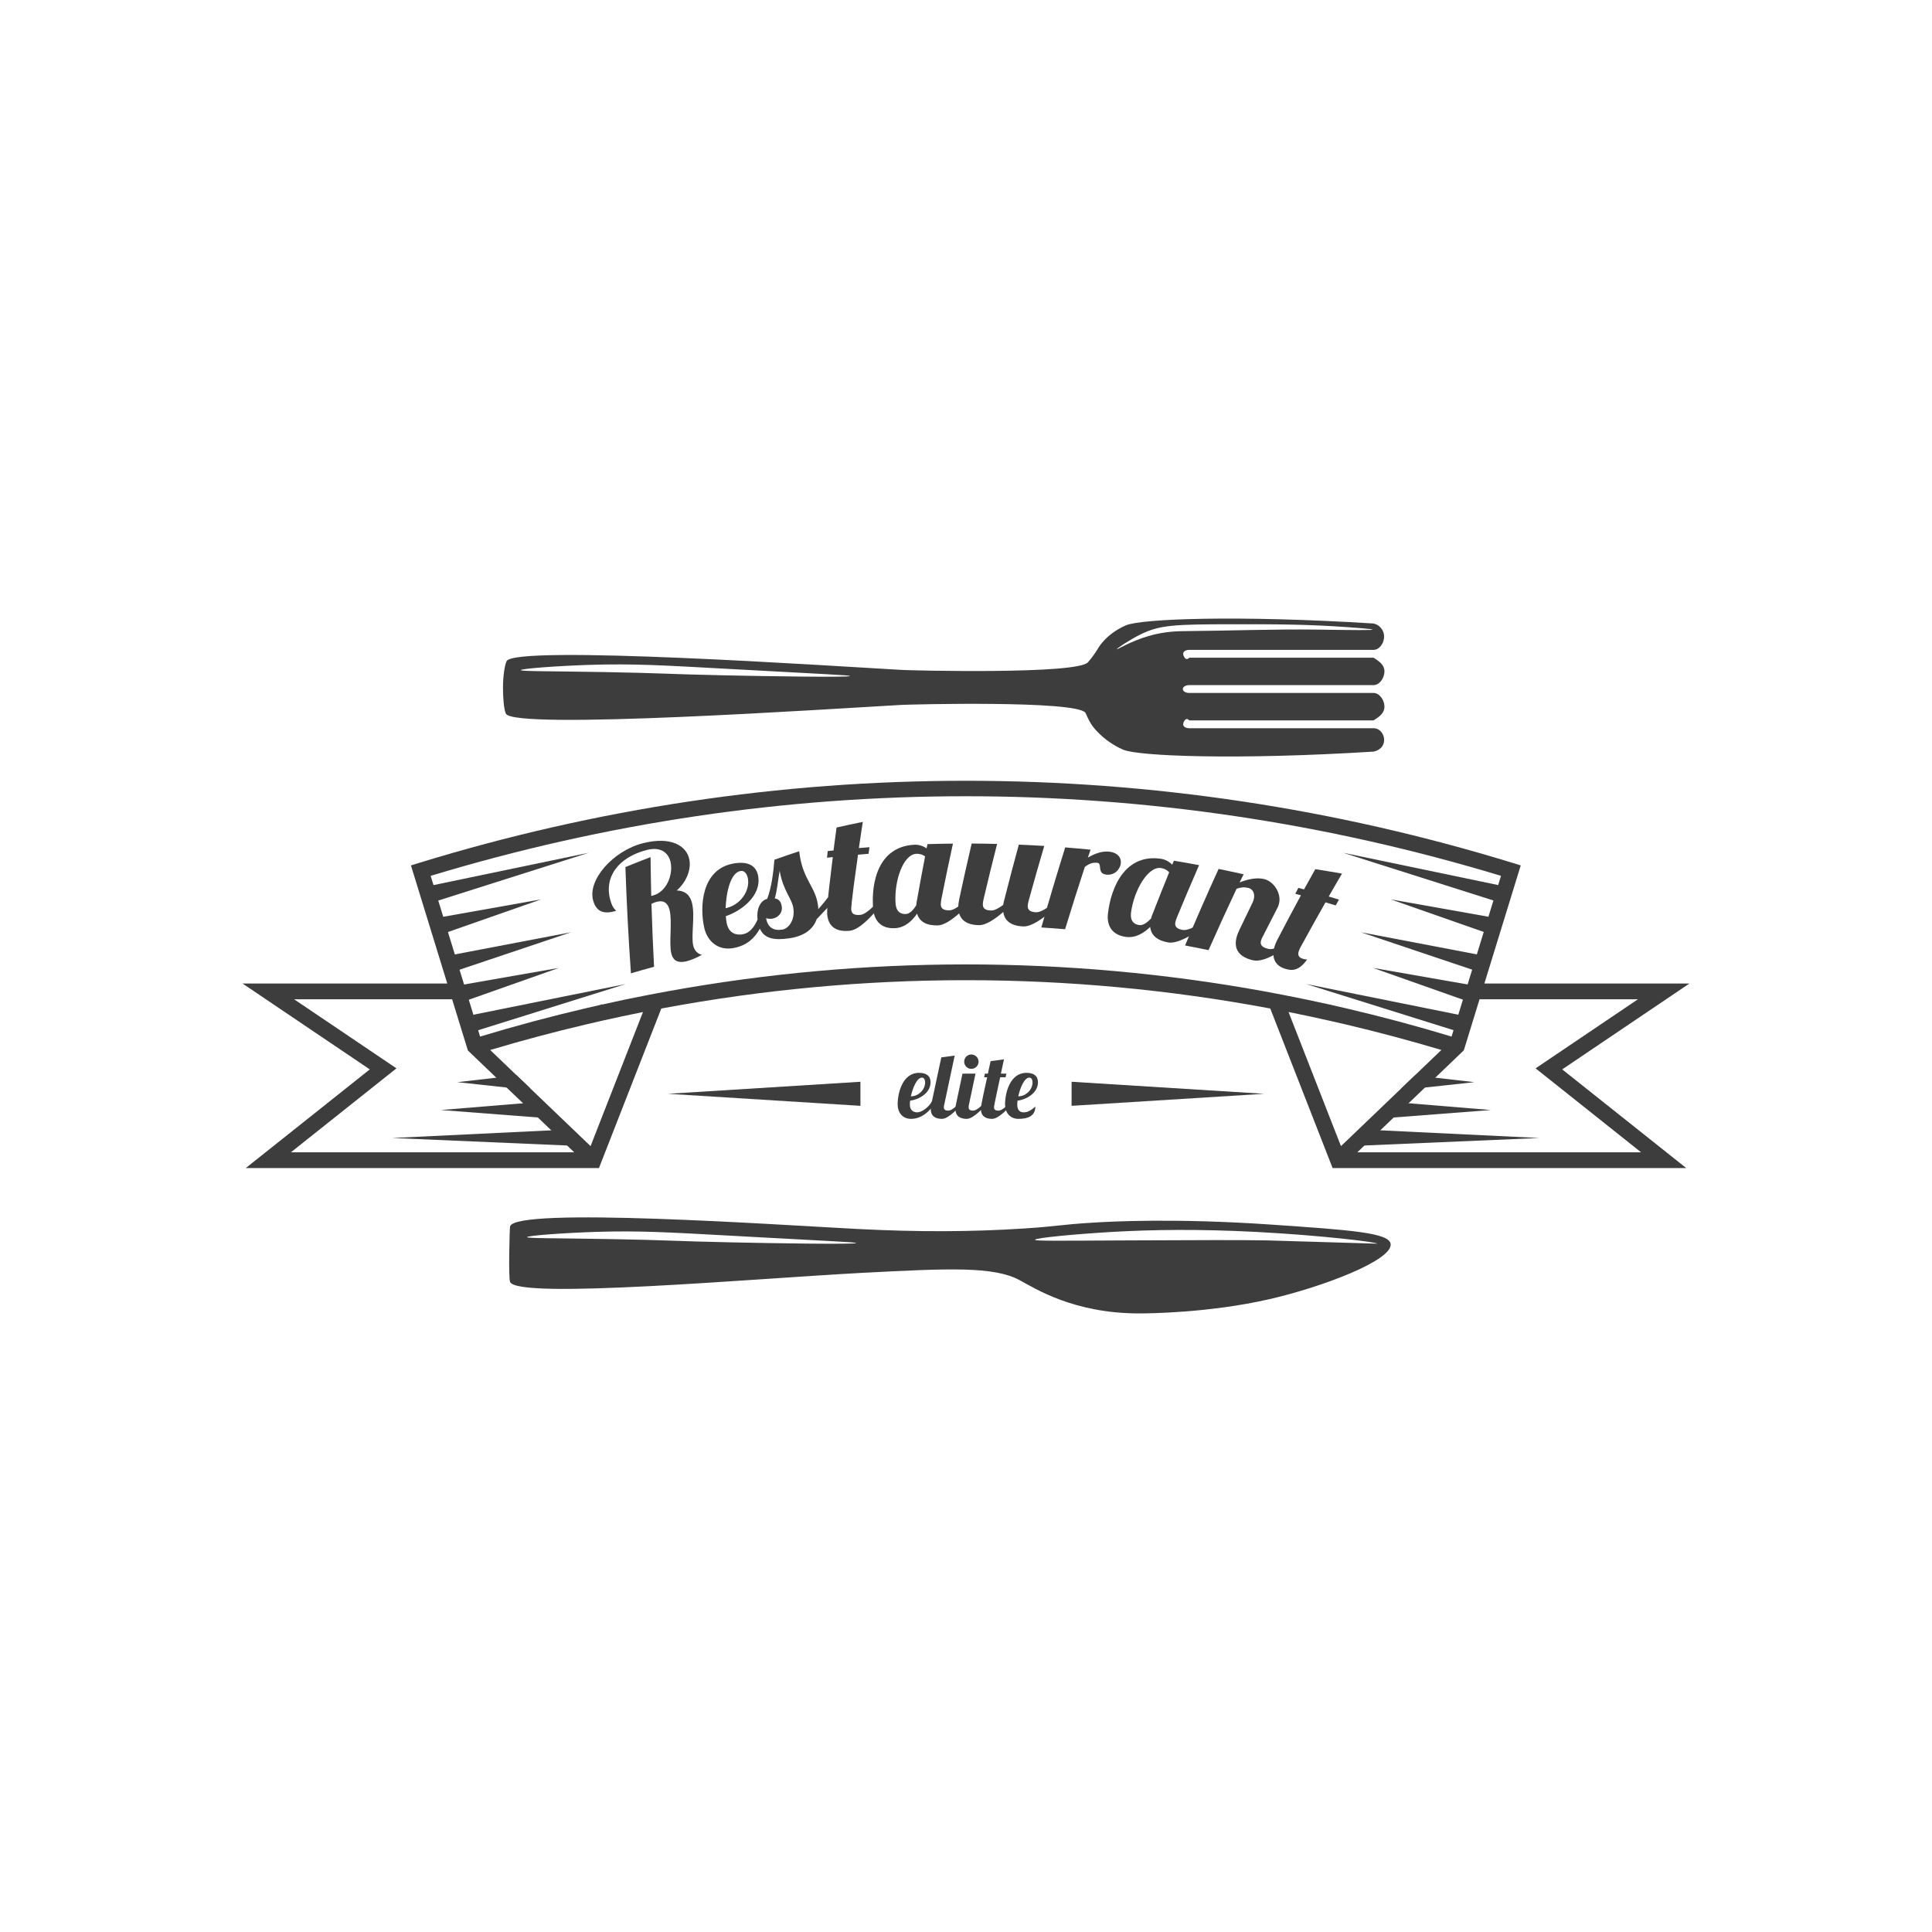 <?xml version="1.0" encoding="utf-8"?>
<!-- Generator: Adobe Illustrator 27.5.0, SVG Export Plug-In . SVG Version: 6.00 Build 0)  -->
<svg version="1.1" id="Layer_1" xmlns="http://www.w3.org/2000/svg" xmlns:xlink="http://www.w3.org/1999/xlink" x="0px" y="0px"
	 viewBox="0 0 1200 1200" style="enable-background:new 0 0 1200 1200;" xml:space="preserve">
<rect y="0" style="fill:#FFFFFF;" width="1200" height="1200"/>
<g>
	<path style="fill:#3D3D3D;" d="M738.669,447.445h114.442c4.015-2.433,6.911-4.794,6.789-8.76c-0.098-3.796-2.969-8.273-6.789-8.273
		H738.669c-2.263,0-3.991-1.046-3.991-2.433c0-1.387,1.728-2.433,3.991-2.433h114.442c3.82,0,6.692-4.478,6.789-8.274
		c0.122-3.966-2.774-6.327-6.789-8.76H738.669c-2.141,2.433-3.796-1.047-3.772-2.507c0.024-1.411,1.679-2.36,3.772-2.36h114.442
		c3.918,0,6.716-4.624,6.594-8.517c-0.122-3.723-2.871-7.13-6.594-7.86c-84.706-5.28-144.495-2.944-153.863,1.168
		c-13.043,5.694-17.642,14.99-17.642,14.99c-1.217,1.971-2.579,3.82-3.65,5.232c-1.119,1.412-1.947,2.385-2.141,2.628
		c-6.205,7.714-109.332,5.158-115.196,4.842c-45.091-2.531-241.197-15.72-245.991-5.451c-1.193,2.604-2.214,9.441-2.214,16.303
		c0,6.838,0.584,13.7,1.801,16.28c4.769,10.269,200.487-2.92,245.553-5.426c5.889-0.341,108.164-2.896,114.369,4.818
		c0.389,0.511,1.509,3.894,4.112,7.86c0,0,1.557,2.336,4.77,5.402c3.188,3.066,8.03,6.862,14.552,9.709
		c9.368,4.088,70.836,6.497,155.542,1.217c3.723-0.706,6.473-3.285,6.594-7.008c0.122-3.918-2.677-7.519-6.594-7.519H738.669
		c-2.093,0-3.748-0.949-3.772-2.361C734.873,448.492,736.528,445.012,738.669,447.445z M450.021,419.461
		c-36.549-0.778-38.447-1.387-74.218-2.02c-34.384-0.608-52.294-0.414-52.318-1.217c0-0.9,21.755-2.579,42.584-3.261
		c27.229-0.852,45.407,0.243,85.168,2.433c62.489,3.456,76.652,3.967,76.652,4.478C527.865,420.873,474.623,419.997,450.021,419.461
		z M693.676,403.231c-0.195-0.341,7.543-5.621,14.6-9.125c12.191-6.035,21.463-6.327,57.477-6.376
		c29.2-0.048,47.499,0.122,71.493,1.825c4.137,0.292,15.208,1.07,15.208,1.509c-0.024,0.438-10.682,0.341-34.067,0
		c-27.181-0.365-54.338,0.706-81.518,0.925c-5.134,0.049-13.286,0.098-23.433,3.042
		C702.144,398.315,693.871,403.596,693.676,403.231z"/>
	<path style="fill:#3D3D3D;" d="M789.689,760.624c-59.764-4.113-99.744-1.898-109.965-1.266
		c-22.363,1.338-21.292,2.215-43.922,3.699c-32.656,2.093-64.947,2.214-102.543,0.316c-49.471-2.531-213.676-13.943-216.45-1.582
		c-0.292,1.363-1.071,31.78,0,34.433c4.453,11.072,152.646-2.142,218.031-5.597c54.678-2.871,82.346-4.137,98.358,4.453
		c9.952,5.329,33.678,20.708,74.437,20.708c2.214,0,12.97-0.049,27.935-1.168c14.965-1.144,34.092-3.358,53.023-7.714
		c32.753-7.519,76.335-24.066,75.167-34.238C862.934,765.637,838.527,763.982,789.689,760.624z M453.882,771.647
		c-36.549-0.779-38.447-1.387-74.218-2.02c-34.384-0.608-52.293-0.414-52.318-1.217c0-0.9,21.754-2.579,42.584-3.261
		c27.23-0.852,45.407,0.243,85.169,2.434c62.489,3.455,76.651,3.966,76.651,4.477C531.726,773.059,478.483,772.183,453.882,771.647z
		 M786.866,770.43c-17.277-0.292-40.005-0.195-84.779,0c-45.529,0.219-59.155,0.438-59.204-0.389c0-1.168,25.697-3.601,48.157-4.891
		c24.431-1.387,53.364-1.849,89.329,0.024c39.348,2.044,75.021,6.302,75.021,7.3C786.866,770.43,786.866,770.43,786.866,770.43z"/>
	<g>
		<path style="fill:#3D3D3D;" d="M404.073,532.362c0.086,8.056,0.225,16.104,0.42,24.145c0.318-0.082,0.637-0.164,0.956-0.247
			c8.761-2.255,12.794-13.271,11.011-20.975c-1.292-5.515-5.964-9.55-14.564-7.389c-17.896,4.535-27.071,16.967-22.659,31.693
			c1.456,4.958,3.047,5.336,3.407,6.182c-7.231,2.112-11.944,0.936-14.1-6.035c-4.12-12.851,12.252-31.35,30.885-36.021
			c17.536-4.417,26.927,1.764,28.673,9.844c1.326,6.041-1.371,13.871-7.77,19.546c5.888,0.175,8.537,3.539,9.586,8.178
			c1.803,8.103-0.778,20.027,0.681,26.141c0.694,2.958,2.832,5.267,5.449,5.603c-3.96,2.152-7.146,3.434-9.555,4.018
			c-6.507,1.588-8.655-1.392-9.482-4.637c-1.681-6.477,0.684-19.705-1.123-27.183c-0.966-3.931-3.229-6.308-7.984-5.097
			c-0.948,0.242-2.084,0.639-3.272,1.261c0.396,13.051,0.934,26.081,1.613,39.089c-4.797,1.306-9.585,2.662-14.362,4.067
			c-1.548-21.929-2.692-43.93-3.431-65.991C393.634,536.437,398.841,534.373,404.073,532.362z"/>
		<path style="fill:#3D3D3D;" d="M461.466,580.278c3.887-0.735,6.871-4.053,9.073-9.168c-0.834-7.155,2.137-11.891,5.993-12.828
			c2.723-7.116,3.8-16.404,4.485-24.298c5.098-1.804,10.222-3.557,15.372-5.259c0.062,0.468,0.124,0.936,0.186,1.404
			c2.23,16.554,10.102,20.658,11.514,32.436c0.086,0.702,0.173,1.408,0.155,2.124c2.609-2.871,4.932-5.792,6.036-7.343
			c1.041,1.037,2.079,2.076,3.112,3.117c-2.693,2.536-6.461,6.54-10.166,10.477c-2.006,5.871-7.317,10.403-16.773,11.816
			c-9.764,1.475-15.724,0.179-18.492-5.929c-3.314,5.927-7.935,10.347-16.124,11.974c-9.677,1.938-16.517-4.074-18.424-12.585
			c-2.832-12.492-1.994-36.034,17.882-39.819c8.908-1.654,14.485,0.938,15.644,7.925c1.973,12.178-10.541,21.514-20.119,24.72
			c0.111,1.629,0.305,3.141,0.545,4.333C452.693,579.925,457.483,581.03,461.466,580.278z M459.835,541.02
			c-6.066,1.102-8.83,13.314-9.138,23.085c9.568-2.012,15.01-11.063,13.896-18.177C464.224,543.835,463.072,540.435,459.835,541.02z
			 M479.716,570.592c-1.242,0.201-2.533,0.106-3.878-0.286c0.995,5.896,4.706,7.931,10.135,7.087
			c3.476-0.546,7.898-5.484,6.81-13.202c-0.876-6.223-6.396-10.843-8.511-23.324c-0.986,5.17-1.498,11.804-3.027,17.171
			c2.654,0.404,3.873,2.065,4.331,5.069C486.15,566.911,483.336,570.004,479.716,570.592z"/>
		<path style="fill:#3D3D3D;" d="M535.911,510.482c0,0-1.138,7-2.447,16.261c2.189-0.186,4.378-0.362,6.568-0.529
			c-0.189,1.369-0.377,2.737-0.563,4.105c-2.178,0.169-4.356,0.346-6.534,0.533c-4.648,32.541-4.193,33.547-4.217,34.048
			c0.223,2.321,1.402,3.726,5.546,3.357c4.133-0.368,9.08-6.452,13.069-9.974c1.19-0.083,2.381-0.164,3.572-0.241
			c-4.607,4.946-15.198,19.271-23.096,20.075c-7.864,0.776-13.058-2.061-13.948-9.611c-0.664-5.333,2.421-27.294,3.407-36.151
			c-1.195,0.127-2.391,0.256-3.585,0.388c0.141-1.374,0.283-2.747,0.427-4.121c1.202-0.132,2.404-0.26,3.607-0.387
			c0.606-4.749,1.232-9.498,1.877-14.246C525.015,512.764,530.455,511.595,535.911,510.482z"/>
		<path style="fill:#3D3D3D;" d="M591.893,523.974c-2.516,11.507-4.918,23.025-7.204,34.554c-0.187,1.116-0.374,2.237-0.354,3.147
			c0.048,2.23,1.123,3.821,5.277,3.759c4.146-0.061,9.528-5.76,13.765-8.977c1.192,0.005,2.384,0.013,3.576,0.024
			c-4.958,4.592-16.573,18.091-24.501,18.306c-6.667,0.16-11.265-2.078-12.836-7.289c-2.948,4.278-7.36,8.629-13.6,9
			c-9.812,0.604-13.216-5.984-13.688-11.958c-1.418-17.3,3.678-38.877,25.763-39.861c2.634-0.107,5.414,0.81,7.429,2.268
			c0.191-0.884,0.383-1.768,0.576-2.652C581.359,524.135,586.626,524.029,591.893,523.974z M556.235,560.859
			c0.36,6.067,3.841,6.981,6.43,6.854c2.382-0.12,4.559-2.447,6.427-5.363c0.063-1.014,0.227-2.137,0.491-3.364
			c1.597-9.02,3.265-18.035,5.002-27.044c-1.785-1.362-3.871-1.691-5.394-1.631C560.956,530.634,555.374,547.114,556.235,560.859z"
			/>
		<path style="fill:#3D3D3D;" d="M648.598,525.436c-3.338,11.296-6.562,22.612-9.671,33.946c-0.266,1.101-0.533,2.203-0.579,3.113
			c-0.112,2.229,0.843,3.891,4.994,4.129c4.141,0.237,9.92-5.06,14.381-7.964c1.19,0.091,2.38,0.185,3.57,0.282
			c-5.28,4.222-17.845,16.85-25.767,16.496c-6.966-0.336-11.598-3.101-12.358-9.006c-5.024,4.301-10.64,8.239-15.048,8.193
			c-7.892-0.083-12.84-3.47-12.905-11.071c-0.01-1.52,0.187-3.245,0.599-5.169c2.455-11.494,5.025-22.976,7.71-34.444
			c5.267,0.024,10.535,0.1,15.8,0.23c-2.916,11.412-5.716,22.84-8.402,34.282c-0.227,1.11-0.451,2.223-0.463,3.133
			c-0.03,2.232,0.989,3.857,5.145,3.94c2.183,0.046,4.817-1.51,7.491-3.455c0.136-1.009,0.379-2.116,0.732-3.32
			c2.882-11.395,5.878-22.773,8.989-34.133C638.078,524.839,643.339,525.111,648.598,525.436z"/>
		<path style="fill:#3D3D3D;" d="M677.383,527.746c-0.566,1.64-1.13,3.281-1.691,4.922c4.181-2.442,8.794-4.203,13.383-3.68
			c4.918,0.561,7.542,3.551,7.062,7.368c-0.443,3.518-3.769,7.482-9.01,6.885c-6.005-0.668-2.278-6.979-5.521-7.329
			c-3.245-0.34-5.095,0.6-7.777,2.479c-4.242,12.891-8.332,25.813-12.272,38.765c-4.916-0.412-9.835-0.775-14.756-1.088
			c4.695-16.618,9.638-33.193,14.827-49.719C666.883,526.762,672.135,527.228,677.383,527.746z"/>
		<path style="fill:#3D3D3D;" d="M744.776,537.354c-4.71,10.798-9.308,21.631-13.794,32.497c-0.4,1.06-0.801,2.121-0.958,3.018
			c-0.384,2.198,0.364,3.965,4.468,4.714c4.095,0.746,10.504-3.796,15.305-6.127c1.174,0.238,2.347,0.478,3.52,0.721
			c-5.781,3.537-19.844,14.519-27.69,13.19c-6.593-1.139-10.684-4.227-11.219-9.644c-3.73,3.624-8.912,7.037-15.117,6.191
			c-9.76-1.309-11.823-8.434-11.131-14.385c1.963-17.246,11.135-37.43,33.047-34.109c2.613,0.405,5.17,1.846,6.87,3.667
			c0.359-0.83,0.72-1.66,1.08-2.49C734.37,535.463,739.576,536.382,744.776,537.354z M702.536,566.614
			c-0.822,6.021,2.422,7.593,4.994,7.971c2.367,0.345,4.957-1.517,7.361-4.014c0.258-0.984,0.637-2.054,1.135-3.205
			c3.32-8.539,6.707-17.059,10.163-25.56c-1.492-1.683-3.482-2.411-4.99-2.647C713.035,537.875,704.354,552.962,702.536,566.614z"/>
		<path style="fill:#3D3D3D;" d="M784.517,581.324c-0.581,1.001-1.057,2.031-1.303,3.013c-0.544,2.165,0.205,3.908,4.159,4.932
			c4.055,1.057,6.374-1.576,11.309-3.591c1.156,0.317,2.311,0.635,3.466,0.957c-5.979,3.165-16.426,11.677-24.209,9.747
			c-7.818-1.94-11.679-6.334-9.989-13.745c0.363-1.58,0.933-3.112,1.776-4.891c2.673-5.62,5.377-11.23,8.111-16.829
			c0.42-0.836,0.737-1.699,0.923-2.487c0.845-3.547-0.639-6.297-3.519-6.961c-2.559-0.589-4.637-0.33-7.179,0.559
			c-5.962,12.652-11.769,25.357-17.419,38.113c-4.85-1.013-9.708-1.976-14.572-2.889c6.697-15.919,13.637-31.766,20.817-47.534
			c5.187,1.055,10.367,2.161,15.537,3.321c-0.83,1.682-1.658,3.365-2.482,5.049c5.044-1.991,10.553-3.211,15.282-2.065
			c5.822,1.4,10.884,8.779,9.157,15.344c-0.203,0.786-0.408,1.569-0.82,2.301C790.514,569.539,787.498,575.425,784.517,581.324z"/>
		<path style="fill:#3D3D3D;" d="M808.122,587.696c-0.641,1.079-1.178,2.191-1.485,3.261c-0.586,2.047-0.197,3.734,2.522,4.527
			c0.708,0.206,1.814,0.531,2.707,0.479c-5.291,7.515-9.809,6.843-13.207,5.895c-6.976-1.944-8.794-7.217-7.195-13.297
			c0.416-1.567,1.084-3.276,1.961-4.928c4.782-9.211,9.651-18.389,14.605-27.532c-1.168-0.321-2.336-0.64-3.505-0.956
			c0.635-1.227,1.272-2.452,1.91-3.678c1.176,0.319,2.35,0.641,3.525,0.966c2.308-4.196,4.636-8.385,6.981-12.567
			c5.536,0.854,11.075,1.77,16.614,2.746c0,0-3.637,6.093-8.262,14.228c2.125,0.634,4.249,1.277,6.37,1.93
			c-0.679,1.203-1.357,2.407-2.034,3.612c-2.111-0.646-4.224-1.284-6.339-1.913C818.149,569.508,813.093,578.584,808.122,587.696z"
			/>
	</g>
	<g>
		<g>
			<path style="fill:#3D3D3D;" d="M569.73,690.902c2.753,0,7.47-3.259,9.436-7.414h2.527c-3.201,5.784-8.594,11.457-15.838,11.457
				c-5.393,0-8.313-4.1-8.313-8.93c0-7.134,3.033-19.658,13.255-19.658c4.606,0,7.189,1.911,7.189,5.841
				c0,6.853-7.357,10.783-12.692,11.457c-0.113,0.899-0.17,1.741-0.17,2.415C565.124,689.777,567.538,690.902,569.73,690.902z
				 M572.65,669.335c-3.146,0-5.728,6.345-6.908,11.625c5.167-0.055,8.817-4.494,8.874-8.481
				C574.617,671.299,574.336,669.335,572.65,669.335z"/>
			<path style="fill:#3D3D3D;" d="M592.977,655.631l-6.458,30.328c-0.17,0.842-0.281,1.348-0.281,1.796
				c0,1.235,0.616,2.079,2.808,2.079c2.247,0,5.167-3.146,7.412-4.945h1.911c-2.585,2.585-8.93,10.055-13.311,10.055
				c-4.326,0-6.966-1.909-6.966-6.122c0-0.842,0.113-1.796,0.338-2.863l6.234-29.206L592.977,655.631z"/>
			<path style="fill:#3D3D3D;" d="M605.895,666.863l-4.045,19.097c-0.11,0.617-0.223,1.235-0.223,1.741
				c0,1.235,0.561,2.134,2.808,2.134c2.247,0,5.168-3.146,7.412-4.945h1.911c-2.585,2.585-8.93,10.055-13.31,10.055
				c-4.326,0-7.021-1.909-7.021-6.122c0-0.842,0.113-1.796,0.338-2.863l4.043-19.097H605.895z M603.31,654.957
				c2.472,0,4.494,2.021,4.494,4.491c0,2.472-2.021,4.438-4.494,4.438c-2.47,0-4.436-1.966-4.436-4.438
				C598.874,656.979,600.84,654.957,603.31,654.957z"/>
			<path style="fill:#3D3D3D;" d="M623.582,657.988c0,0-0.841,3.82-1.909,8.875h3.369l-0.448,2.247h-3.371
				c-3.875,17.747-3.817,18.308-3.817,18.591c0,1.29,0.561,2.134,2.808,2.134c2.247,0,5.168-3.146,7.414-4.945h1.909
				c-2.585,2.585-8.93,10.055-13.311,10.055c-4.326,0-6.964-1.909-6.964-6.122c0-2.976,2.921-14.884,3.875-19.713h-1.854
				l0.449-2.247h1.854l1.686-7.75L623.582,657.988z"/>
			<path style="fill:#3D3D3D;" d="M624.254,686.015c0-7.134,3.033-19.658,13.255-19.658c4.604,0,7.189,1.911,7.189,5.841
				c0,6.853-7.359,10.783-12.694,11.457c-0.113,0.899-0.168,1.741-0.168,2.415c0,3.707,1.854,4.832,4.043,4.832
				c2.64,0,4.887-1.518,7.189-3.595c0,6.064-4.885,7.637-10.503,7.637C627.174,694.945,624.254,690.844,624.254,686.015z
				 M639.363,669.335c-3.146,0-5.731,6.345-6.908,11.625c5.165-0.055,8.817-4.494,8.872-8.481
				C641.327,671.299,641.046,669.335,639.363,669.335z"/>
		</g>
		<polygon style="fill:#3D3D3D;" points="665.585,671.9 785.131,679.374 665.585,686.848 		"/>
		<polygon style="fill:#3D3D3D;" points="534.425,671.9 414.879,679.374 534.425,686.848 		"/>
	</g>
	<path style="fill:#3D3D3D;" d="M1049.346,610.88H921.974l22.587-73.363l-4.699-1.444
		c-110.238-33.901-224.613-51.121-339.959-51.121c-115.345,0-229.721,17.22-339.981,51.121l-4.676,1.444l22.564,73.363H150.654
		l79.031,53.341l-77.026,61.272h219.376l1.854-4.763l36.854-94.311c125.173-23.47,253.062-23.47,378.235-0.022l37.134,95.022
		l1.595,4.073h219.635l-77.026-61.272L1049.346,610.88z M180.698,715.708l65.539-52.134l-63.535-42.888h98.126l8.082,26.272
		l1.703,5.517l3.103,2.974l14.548,13.923l6.358,6.099l10.237,9.784l9.203,8.815l8.341,7.996l9.828,9.418l4.418,4.224H180.698z
		 M373.889,693.769l-7.069,18.104l-2.716-2.586l-34.828-33.362l-8.362-7.996l-16.444-15.754
		c19.763-5.905,39.655-11.207,59.634-15.905c3.276-0.776,6.53-1.53,9.785-2.263c8.491-1.918,16.983-3.707,25.474-5.409
		L373.889,693.769z M784.775,615.643c-122.436-22.177-247.372-22.177-369.83,0.022c-3.772,0.668-7.565,1.401-11.336,2.112
		c-9.936,1.897-19.828,3.966-29.72,6.185v-0.216l-1.164,0.453c-0.022,0-0.022,0-0.022,0c-2.888,0.646-5.733,1.315-8.599,1.983
		c-22.09,5.151-44.052,11.035-65.905,17.651l-0.151-0.496l-6.961-22.651l-3.017-9.806l-20.582-66.875
		c217.588-65.927,447.223-65.927,664.811,0l-20.561,66.875l-3.017,9.806l-6.983,22.673l-0.129,0.474
		c-21.789-6.595-43.686-12.457-65.69-17.586c-2.996-0.711-6.013-1.401-9.009-2.069l-0.797-0.323v0.129
		c-10-2.198-19.979-4.289-30-6.207C792.34,617.044,788.547,616.333,784.775,615.643z M832.9,711.872l-6.789-17.328l-25.776-65.97
		c8.621,1.724,17.198,3.556,25.776,5.495c3.276,0.711,6.552,1.466,9.806,2.242c19.871,4.698,39.655,9.957,59.354,15.841
		l-59.354,56.854L832.9,711.872z M1019.302,715.708h-176.23l62.953-60.28l3.19-3.082l1.659-5.366l8.082-26.293h98.363
		l-63.535,42.888L1019.302,715.708z"/>
	<polygon style="fill:#3D3D3D;" points="931.072,549.841 834.23,529.668 928.513,559.602 	"/>
	<polygon style="fill:#3D3D3D;" points="354.37,701.487 243.659,706.83 354.397,711.578 	"/>
	<polygon style="fill:#3D3D3D;" points="337.27,684.235 273.811,689.45 337.297,694.326 	"/>
	<polygon style="fill:#3D3D3D;" points="329.276,675.924 329.276,677.066 314.621,675.471 284.082,672.152 308.263,669.372 
		320.914,667.928 	"/>
	<polygon style="fill:#3D3D3D;" points="845.455,701.487 956.165,706.83 845.428,711.578 	"/>
	<polygon style="fill:#3D3D3D;" points="862.554,684.235 926.014,689.45 862.527,694.326 	"/>
	<polygon style="fill:#3D3D3D;" points="870.548,675.924 870.548,677.066 885.203,675.471 915.742,672.152 891.561,669.372 
		878.91,667.928 	"/>
	<polygon style="fill:#3D3D3D;" points="925.598,569.605 863.829,558.626 923.039,579.366 	"/>
	<polygon style="fill:#3D3D3D;" points="918.415,593.005 845.21,579.028 915.856,602.766 	"/>
	<polygon style="fill:#3D3D3D;" points="912.617,611.651 852.834,601.194 910.058,621.412 	"/>
	<polygon style="fill:#3D3D3D;" points="905.985,630.293 811.265,611.196 903.477,640.067 	"/>
	<polygon style="fill:#3D3D3D;" points="268.843,549.841 365.685,529.668 271.402,559.602 	"/>
	<polygon style="fill:#3D3D3D;" points="274.316,569.605 336.085,558.626 276.875,579.366 	"/>
	<polygon style="fill:#3D3D3D;" points="281.5,593.005 354.705,579.028 284.059,602.766 	"/>
	<polygon style="fill:#3D3D3D;" points="287.297,611.651 347.081,601.194 289.856,621.412 	"/>
	<polygon style="fill:#3D3D3D;" points="293.93,630.293 388.649,611.196 296.438,640.067 	"/>
</g>
</svg>
